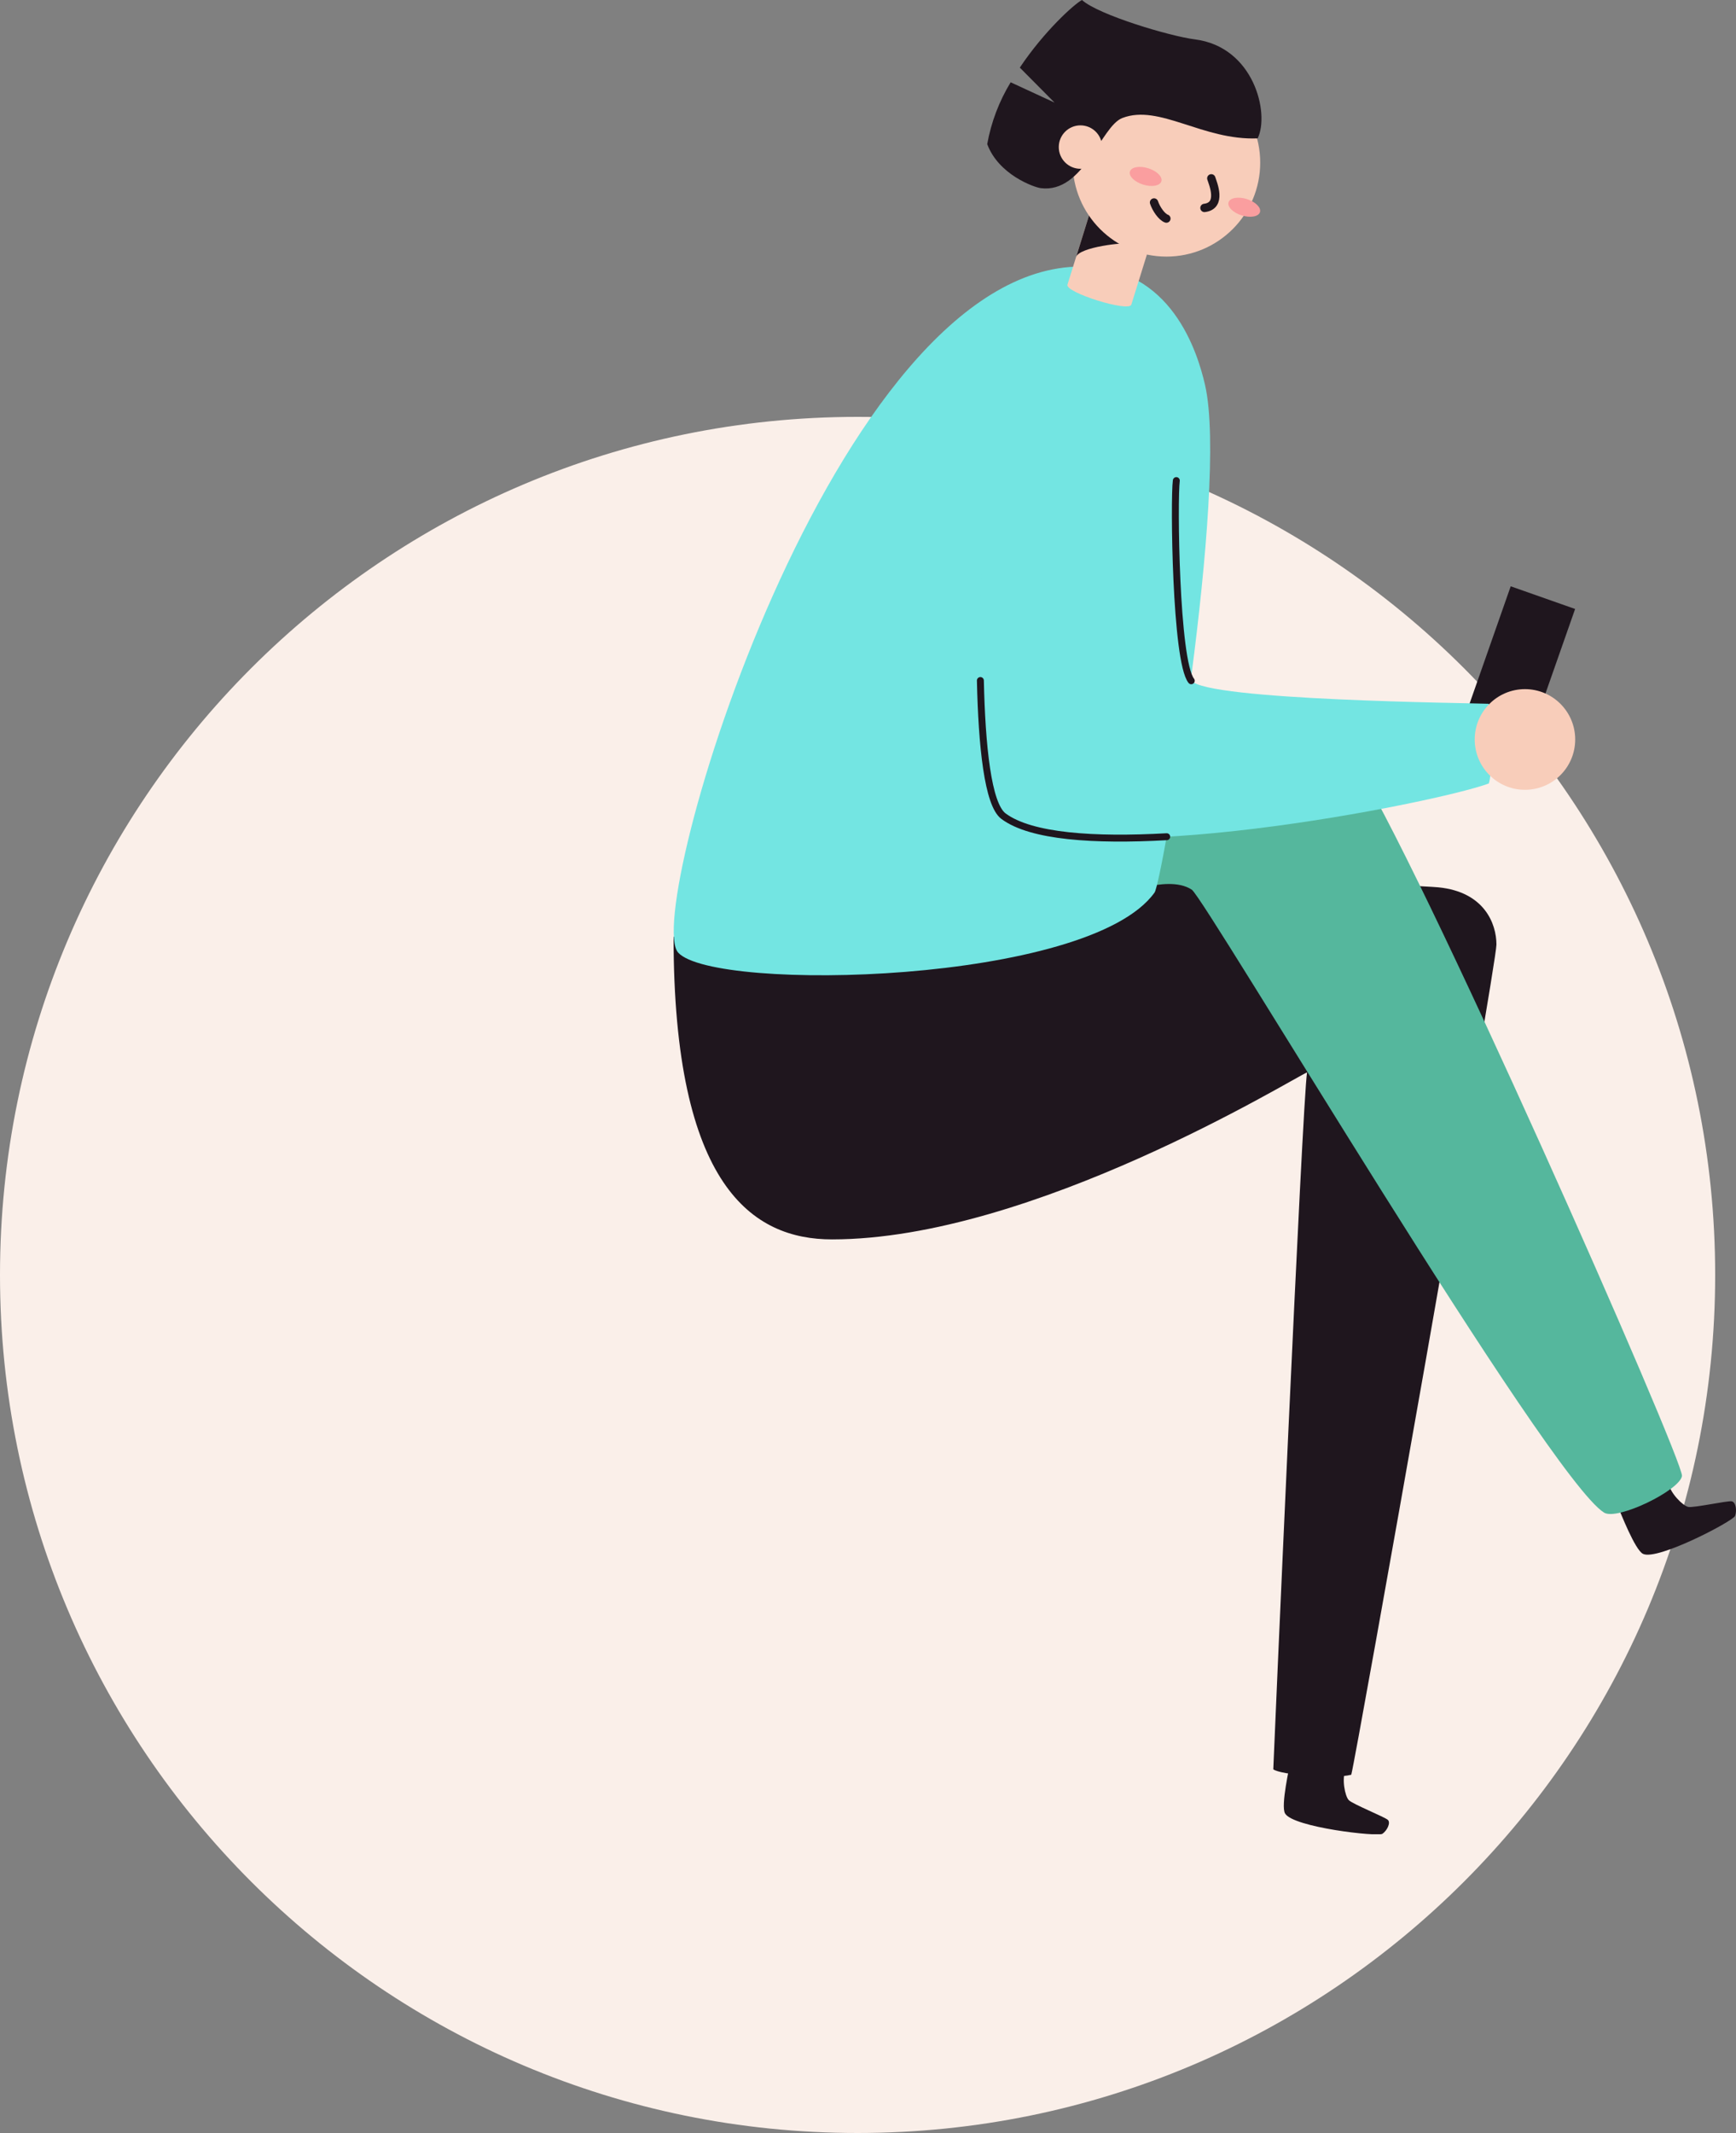 <svg width="250" height="307" viewBox="0 0 250 307" fill="none" xmlns="http://www.w3.org/2000/svg">
<rect x="0" y="0" width="250" height="307" fill="#808080" stroke="none"/>
<path d="M123.5 307C191.707 307 247 251.707 247 183.5C247 115.293 191.707 60 123.5 60C55.293 60 0 115.293 0 183.5C0 251.707 55.293 307 123.5 307Z" fill="#FAEFE9"/>
<g clip-path="url(#clip0)">
<path d="M226.831 87.649L217.556 84.385L210.455 104.622L219.731 107.885L226.831 87.649Z" fill="#1F161E"/>
<path d="M232.973 216.783C233.366 217.683 235.456 223.095 236.614 223.648C238.711 224.641 249.567 218.942 249.86 218.189C250.153 217.436 249.987 216.19 249.374 216.083C248.762 215.976 243.916 217.043 243.131 216.89C242.345 216.736 240.528 214.89 240.315 213.557" fill="#1F161E"/>
<path d="M97 134.833C97 170.825 108.435 178.384 119.811 178.384C148.626 178.384 186.114 155.242 188.23 154.349C187.565 158.135 183.365 254.102 183.365 254.655C184.363 255.435 192.018 256.108 194.594 255.435C195.259 253.102 215.501 138.959 215.501 135.953C215.501 132.946 213.757 128.374 207.161 127.714C204.372 127.434 165.572 125.821 165.572 125.821" fill="#1F161E"/>
<path d="M194.8 109.311C203.54 121.975 242.565 210.378 242.219 212.444C241.873 214.51 232.9 218.889 231.003 217.709C222.956 212.744 173.547 129.307 171.623 128.047C169.699 126.788 166.817 127.274 165.1 127.621C160.634 120.189 170.631 111.364 194.8 109.311Z" fill="#55B79D"/>
<path d="M155.675 38.366C168.707 38.366 172.455 50.723 173.533 55.389C176.981 70.286 167.383 126.894 166.271 128.454C156.839 141.658 102.924 142.831 97.666 137.112C92.407 131.393 120.064 38.366 155.675 38.366Z" fill="#73E5E2"/>
<path d="M185.887 253.282C185.714 254.249 184.41 259.907 185.062 261.014C186.233 263.014 198.421 264.393 199.087 263.933C199.752 263.473 200.305 262.347 199.865 261.934C199.426 261.521 194.807 259.668 194.241 259.094C193.675 258.521 193.202 255.975 193.782 254.749" fill="#1F161E"/>
<path d="M153.724 40.972C153.372 42.105 162.57 44.971 162.923 43.844L166.491 32.38L157.299 29.507L153.724 40.972Z" fill="#F8CDBA"/>
<path d="M162.843 35.093C161.945 34.813 155.415 35.566 154.976 36.979L157.299 29.507C158.73 29.954 162.843 35.093 162.843 35.093Z" fill="#1F161E"/>
<path d="M167.975 36.932C175.434 36.932 181.481 30.878 181.481 23.409C181.481 15.94 175.434 9.885 167.975 9.885C160.516 9.885 154.47 15.94 154.47 23.409C154.47 30.878 160.516 36.932 167.975 36.932Z" fill="#F8CDBA"/>
<path d="M181.446 30.533C181.649 29.883 180.8 29.039 179.551 28.649C178.302 28.259 177.125 28.469 176.922 29.119C176.72 29.769 177.568 30.613 178.817 31.003C180.067 31.394 181.244 31.183 181.446 30.533Z" fill="#FA9E9F"/>
<path d="M167.246 26.099C167.448 25.449 166.6 24.605 165.35 24.215C164.101 23.825 162.924 24.035 162.722 24.685C162.519 25.335 163.367 26.179 164.617 26.569C165.866 26.959 167.043 26.749 167.246 26.099Z" fill="#FA9E9F"/>
<path d="M174.438 25.668C174.671 26.401 176.056 29.614 173.453 29.927" stroke="#1F161E" stroke-width="1.2" stroke-miterlimit="10" stroke-linecap="round"/>
<path d="M167.969 31.46C167.303 31.227 166.504 30.081 166.191 29.141" stroke="#1F161E" stroke-width="1.2" stroke-miterlimit="10" stroke-linecap="round"/>
<path d="M172.062 5.666C168.501 5.219 158.164 2.14 155.814 0C154.703 0.587 150.383 4.472 146.862 9.731L151.861 14.764L145.544 11.844C143.879 14.576 142.735 17.593 142.169 20.742C143.8 25.148 148.919 26.961 149.884 27.081C156.107 27.868 158.497 18.183 161.632 16.983C166.957 14.937 173.227 20.249 181.115 19.916C182.865 16.337 180.589 6.739 172.062 5.666Z" fill="#1F161E"/>
<path d="M155.595 24.295C157.319 24.295 158.717 22.895 158.717 21.169C158.717 19.443 157.319 18.043 155.595 18.043C153.871 18.043 152.473 19.443 152.473 21.169C152.473 22.895 153.871 24.295 155.595 24.295Z" fill="#F8CDBA"/>
<path d="M142.169 70.066C141.504 74.238 139.347 113.637 144.512 117.47C155.575 125.675 206.661 115.637 214.403 112.764C215.241 110.018 214.403 101.293 214.403 101.293C211.421 101.173 173.8 100.813 171.556 97.96C169.313 95.108 169.047 71.785 169.406 69.153" fill="#73E5E2"/>
<path d="M219.608 113.677C223.604 113.677 226.843 110.433 226.843 106.432C226.843 102.43 223.604 99.187 219.608 99.187C215.612 99.187 212.372 102.43 212.372 106.432C212.372 110.433 215.612 113.677 219.608 113.677Z" fill="#F8CDBA"/>
<path d="M171.55 97.98C169.28 95.108 169.04 71.805 169.4 69.173" stroke="#1F161E" stroke-linecap="round" stroke-linejoin="round"/>
<path d="M168.015 120.429C157.592 121.009 148.479 120.429 144.512 117.47C142.249 115.797 141.39 107.312 141.184 97.947" stroke="#1F161E" stroke-linecap="round" stroke-linejoin="round"/>
</g>
<defs>
<clipPath id="clip0">
<rect width="153" height="264" fill="white" transform="translate(97)"/>
</clipPath>
</defs>
</svg>
